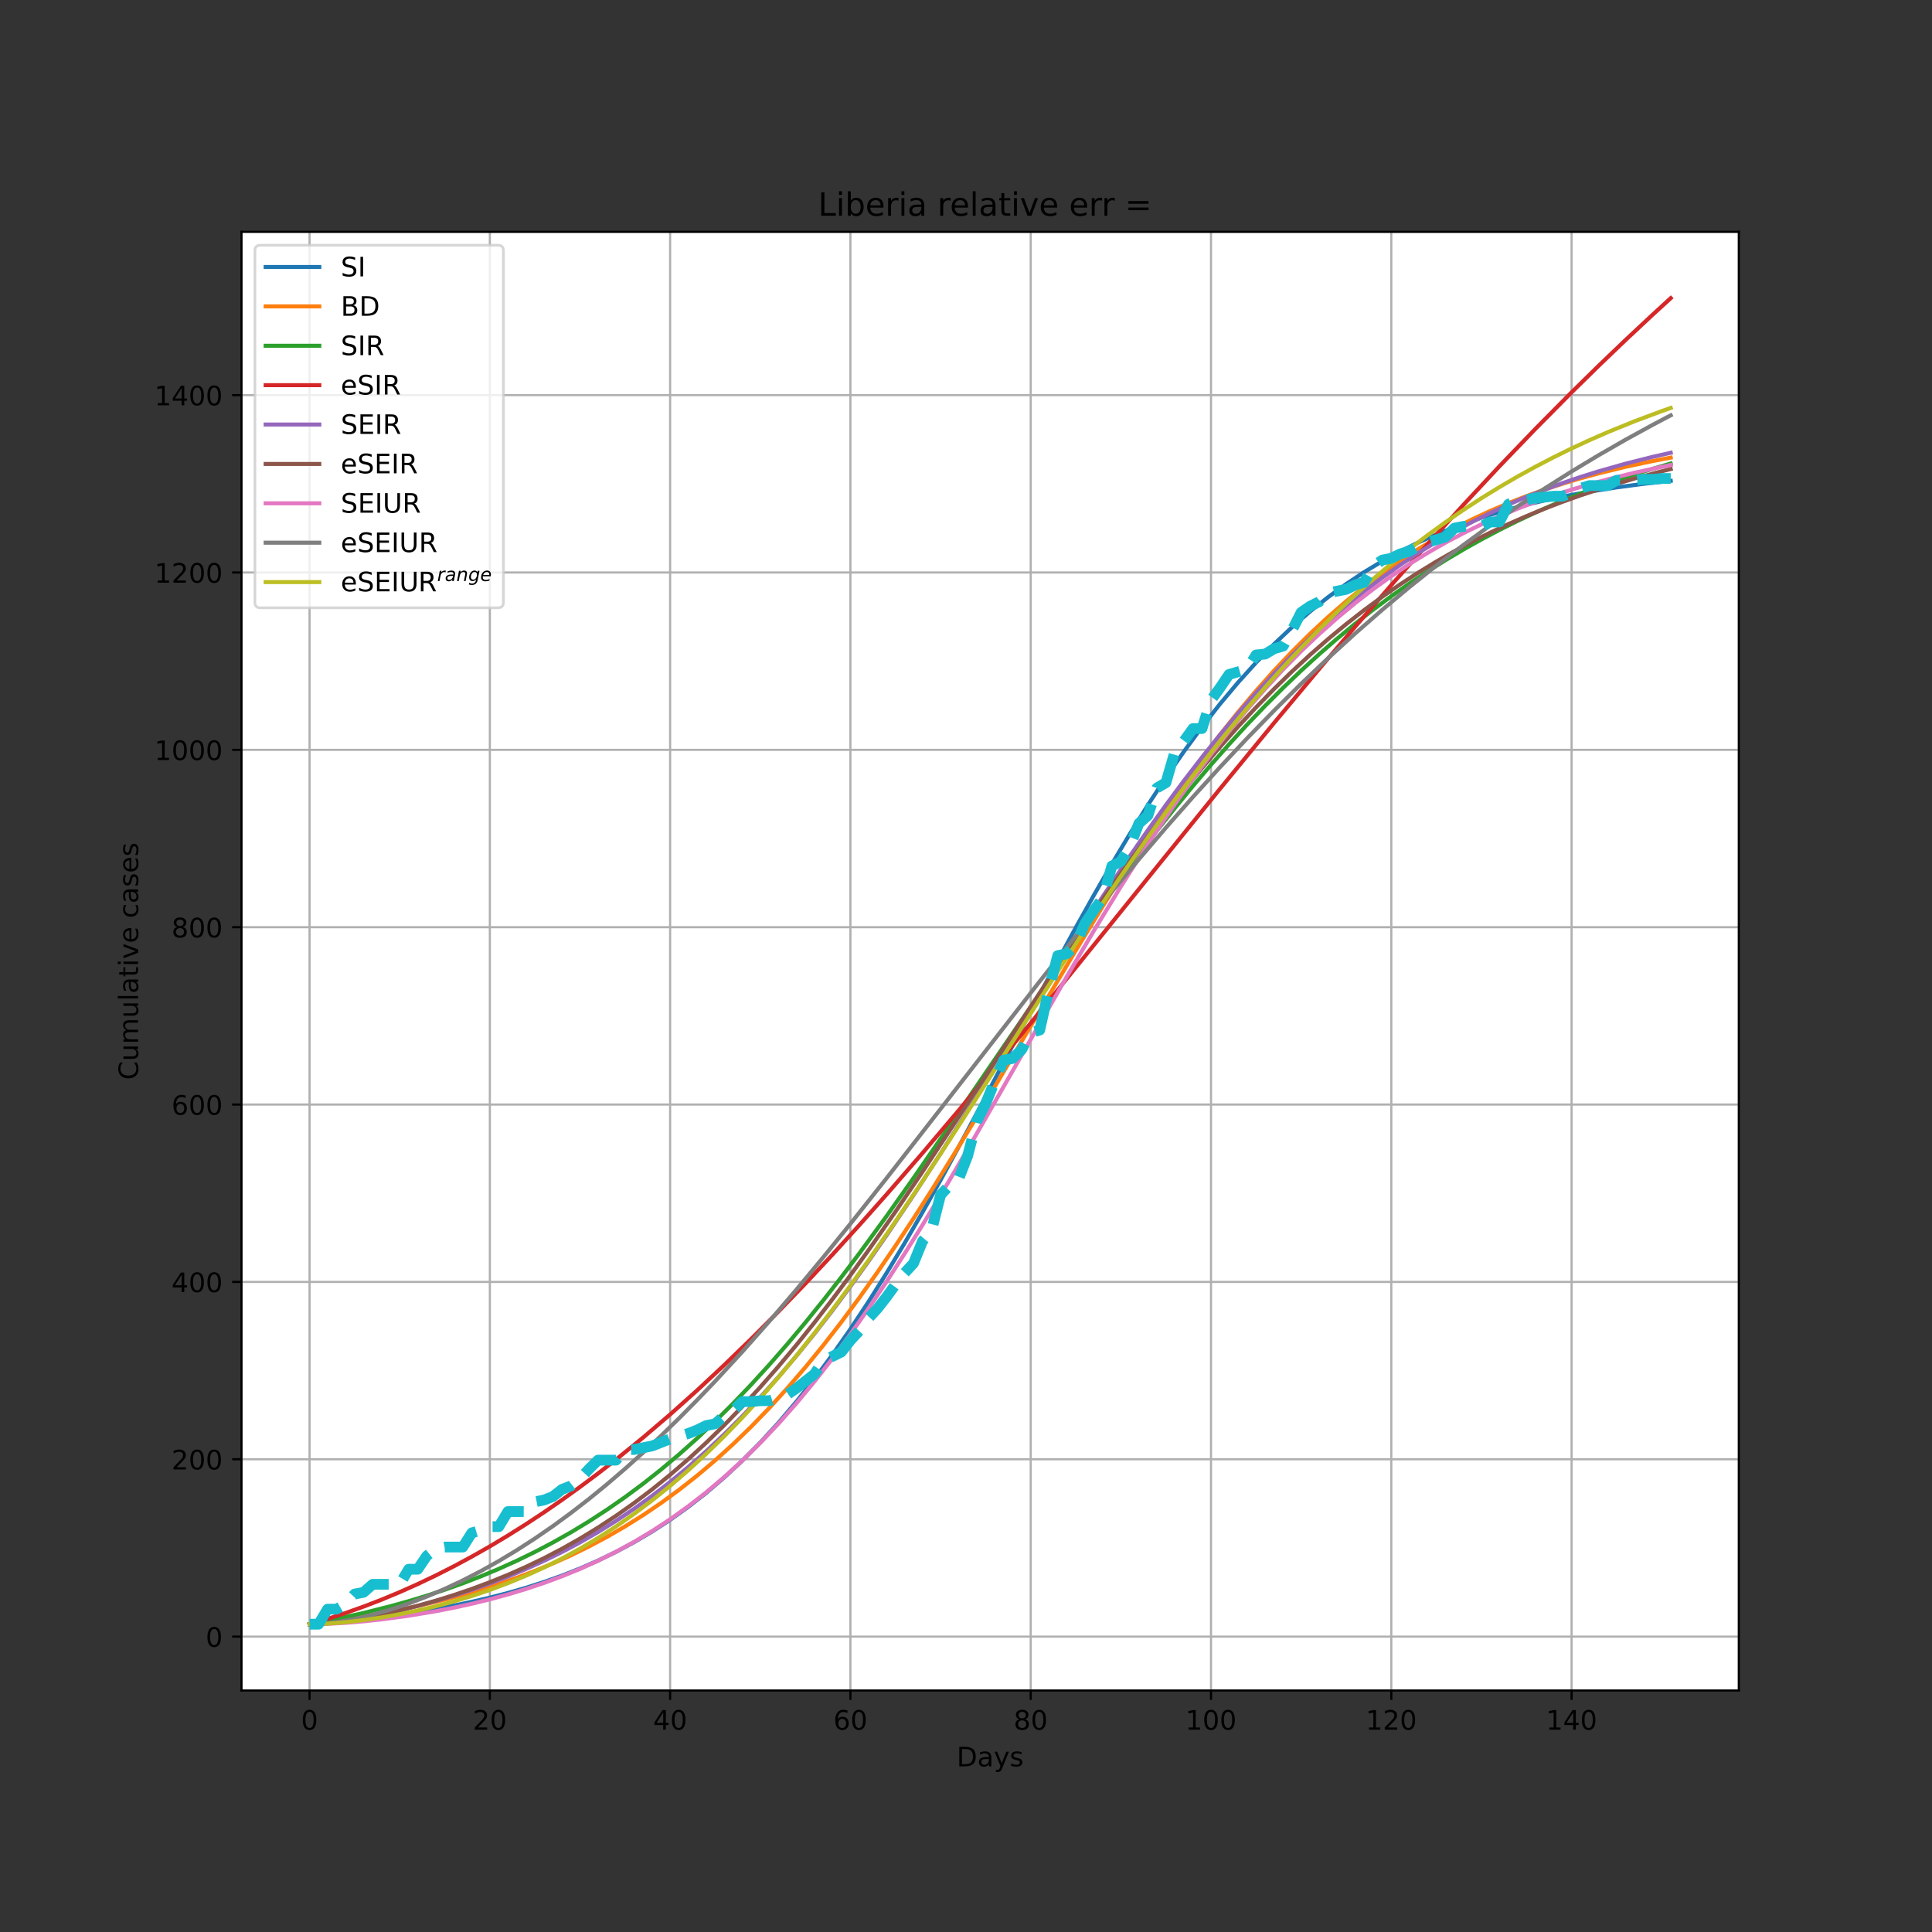 <?xml version="1.0" encoding="utf-8" standalone="no"?>
<!DOCTYPE svg PUBLIC "-//W3C//DTD SVG 1.1//EN"
  "http://www.w3.org/Graphics/SVG/1.1/DTD/svg11.dtd">
<!-- Created with matplotlib (https://matplotlib.org/) -->
<svg height="720pt" version="1.1" viewBox="0 0 720 720" width="720pt" xmlns="http://www.w3.org/2000/svg" xmlns:xlink="http://www.w3.org/1999/xlink">
 <rect x="0" y="0" width="720" height="720" fill="#333333" stroke="none"/>
 <defs>
  <style type="text/css">*{stroke-linecap:butt;stroke-linejoin:round;}</style>
 </defs>
 <g id="figure_1">
  <g id="patch_1">
   <path d="M 0 720 
L 720 720 
L 720 0 
L 0 0 
z
" style="fill:none;"/>
  </g>
  <g id="axes_1">
   <g id="patch_2">
    <path d="M 90 630 
L 648 630 
L 648 86.4 
L 90 86.4 
z
" style="fill:#ffffff;"/>
   </g>
   <g id="matplotlib.axis_1">
    <g id="xtick_1">
     <g id="line2d_1">
      <path clip-path="url(#pd63b3f1481)" d="M 115.364 630 
L 115.364 86.4 
" style="fill:none;stroke:#b0b0b0;stroke-linecap:square;stroke-width:0.8;"/>
     </g>
     <g id="line2d_2">
      <defs>
       <path d="M 0 0 
L 0 3.5 
" id="m71ae9c5f48" style="stroke:#000000;stroke-width:0.8;"/>
      </defs>
      <g>
       <use style="stroke:#000000;stroke-width:0.8;" x="115.364" xlink:href="#m71ae9c5f48" y="630"/>
      </g>
     </g>
     <g id="text_1">
      <!-- 0 -->
      <g transform="translate(112.182 644.598)scale(0.1 -0.1)">
       <defs>
        <path d="M 31.781 66.406 
Q 24.172 66.406 20.328 58.906 
Q 16.5 51.422 16.5 36.375 
Q 16.5 21.391 20.328 13.891 
Q 24.172 6.391 31.781 6.391 
Q 39.453 6.391 43.281 13.891 
Q 47.125 21.391 47.125 36.375 
Q 47.125 51.422 43.281 58.906 
Q 39.453 66.406 31.781 66.406 
z
M 31.781 74.219 
Q 44.047 74.219 50.516 64.516 
Q 56.984 54.828 56.984 36.375 
Q 56.984 17.969 50.516 8.266 
Q 44.047 -1.422 31.781 -1.422 
Q 19.531 -1.422 13.062 8.266 
Q 6.594 17.969 6.594 36.375 
Q 6.594 54.828 13.062 64.516 
Q 19.531 74.219 31.781 74.219 
z
" id="DejaVuSans-48"/>
       </defs>
       <use xlink:href="#DejaVuSans-48"/>
      </g>
     </g>
    </g>
    <g id="xtick_2">
     <g id="line2d_3">
      <path clip-path="url(#pd63b3f1481)" d="M 182.552 630 
L 182.552 86.4 
" style="fill:none;stroke:#b0b0b0;stroke-linecap:square;stroke-width:0.8;"/>
     </g>
     <g id="line2d_4">
      <g>
       <use style="stroke:#000000;stroke-width:0.8;" x="182.552" xlink:href="#m71ae9c5f48" y="630"/>
      </g>
     </g>
     <g id="text_2">
      <!-- 20 -->
      <g transform="translate(176.19 644.598)scale(0.1 -0.1)">
       <defs>
        <path d="M 19.188 8.297 
L 53.609 8.297 
L 53.609 0 
L 7.328 0 
L 7.328 8.297 
Q 12.938 14.109 22.625 23.891 
Q 32.328 33.688 34.812 36.531 
Q 39.547 41.844 41.422 45.531 
Q 43.312 49.219 43.312 52.781 
Q 43.312 58.594 39.234 62.25 
Q 35.156 65.922 28.609 65.922 
Q 23.969 65.922 18.812 64.312 
Q 13.672 62.703 7.812 59.422 
L 7.812 69.391 
Q 13.766 71.781 18.938 73 
Q 24.125 74.219 28.422 74.219 
Q 39.75 74.219 46.484 68.547 
Q 53.219 62.891 53.219 53.422 
Q 53.219 48.922 51.531 44.891 
Q 49.859 40.875 45.406 35.406 
Q 44.188 33.984 37.641 27.219 
Q 31.109 20.453 19.188 8.297 
z
" id="DejaVuSans-50"/>
       </defs>
       <use xlink:href="#DejaVuSans-50"/>
       <use x="63.623" xlink:href="#DejaVuSans-48"/>
      </g>
     </g>
    </g>
    <g id="xtick_3">
     <g id="line2d_5">
      <path clip-path="url(#pd63b3f1481)" d="M 249.741 630 
L 249.741 86.4 
" style="fill:none;stroke:#b0b0b0;stroke-linecap:square;stroke-width:0.8;"/>
     </g>
     <g id="line2d_6">
      <g>
       <use style="stroke:#000000;stroke-width:0.8;" x="249.741" xlink:href="#m71ae9c5f48" y="630"/>
      </g>
     </g>
     <g id="text_3">
      <!-- 40 -->
      <g transform="translate(243.378 644.598)scale(0.1 -0.1)">
       <defs>
        <path d="M 37.797 64.312 
L 12.891 25.391 
L 37.797 25.391 
z
M 35.203 72.906 
L 47.609 72.906 
L 47.609 25.391 
L 58.016 25.391 
L 58.016 17.188 
L 47.609 17.188 
L 47.609 0 
L 37.797 0 
L 37.797 17.188 
L 4.891 17.188 
L 4.891 26.703 
z
" id="DejaVuSans-52"/>
       </defs>
       <use xlink:href="#DejaVuSans-52"/>
       <use x="63.623" xlink:href="#DejaVuSans-48"/>
      </g>
     </g>
    </g>
    <g id="xtick_4">
     <g id="line2d_7">
      <path clip-path="url(#pd63b3f1481)" d="M 316.929 630 
L 316.929 86.4 
" style="fill:none;stroke:#b0b0b0;stroke-linecap:square;stroke-width:0.8;"/>
     </g>
     <g id="line2d_8">
      <g>
       <use style="stroke:#000000;stroke-width:0.8;" x="316.929" xlink:href="#m71ae9c5f48" y="630"/>
      </g>
     </g>
     <g id="text_4">
      <!-- 60 -->
      <g transform="translate(310.566 644.598)scale(0.1 -0.1)">
       <defs>
        <path d="M 33.016 40.375 
Q 26.375 40.375 22.484 35.828 
Q 18.609 31.297 18.609 23.391 
Q 18.609 15.531 22.484 10.953 
Q 26.375 6.391 33.016 6.391 
Q 39.656 6.391 43.531 10.953 
Q 47.406 15.531 47.406 23.391 
Q 47.406 31.297 43.531 35.828 
Q 39.656 40.375 33.016 40.375 
z
M 52.594 71.297 
L 52.594 62.312 
Q 48.875 64.062 45.094 64.984 
Q 41.312 65.922 37.594 65.922 
Q 27.828 65.922 22.672 59.328 
Q 17.531 52.734 16.797 39.406 
Q 19.672 43.656 24.016 45.922 
Q 28.375 48.188 33.594 48.188 
Q 44.578 48.188 50.953 41.516 
Q 57.328 34.859 57.328 23.391 
Q 57.328 12.156 50.688 5.359 
Q 44.047 -1.422 33.016 -1.422 
Q 20.359 -1.422 13.672 8.266 
Q 6.984 17.969 6.984 36.375 
Q 6.984 53.656 15.188 63.938 
Q 23.391 74.219 37.203 74.219 
Q 40.922 74.219 44.703 73.484 
Q 48.484 72.75 52.594 71.297 
z
" id="DejaVuSans-54"/>
       </defs>
       <use xlink:href="#DejaVuSans-54"/>
       <use x="63.623" xlink:href="#DejaVuSans-48"/>
      </g>
     </g>
    </g>
    <g id="xtick_5">
     <g id="line2d_9">
      <path clip-path="url(#pd63b3f1481)" d="M 384.117 630 
L 384.117 86.4 
" style="fill:none;stroke:#b0b0b0;stroke-linecap:square;stroke-width:0.8;"/>
     </g>
     <g id="line2d_10">
      <g>
       <use style="stroke:#000000;stroke-width:0.8;" x="384.117" xlink:href="#m71ae9c5f48" y="630"/>
      </g>
     </g>
     <g id="text_5">
      <!-- 80 -->
      <g transform="translate(377.755 644.598)scale(0.1 -0.1)">
       <defs>
        <path d="M 31.781 34.625 
Q 24.75 34.625 20.719 30.859 
Q 16.703 27.094 16.703 20.516 
Q 16.703 13.922 20.719 10.156 
Q 24.75 6.391 31.781 6.391 
Q 38.812 6.391 42.859 10.172 
Q 46.922 13.969 46.922 20.516 
Q 46.922 27.094 42.891 30.859 
Q 38.875 34.625 31.781 34.625 
z
M 21.922 38.812 
Q 15.578 40.375 12.031 44.719 
Q 8.5 49.078 8.5 55.328 
Q 8.5 64.062 14.719 69.141 
Q 20.953 74.219 31.781 74.219 
Q 42.672 74.219 48.875 69.141 
Q 55.078 64.062 55.078 55.328 
Q 55.078 49.078 51.531 44.719 
Q 48 40.375 41.703 38.812 
Q 48.828 37.156 52.797 32.312 
Q 56.781 27.484 56.781 20.516 
Q 56.781 9.906 50.312 4.234 
Q 43.844 -1.422 31.781 -1.422 
Q 19.734 -1.422 13.25 4.234 
Q 6.781 9.906 6.781 20.516 
Q 6.781 27.484 10.781 32.312 
Q 14.797 37.156 21.922 38.812 
z
M 18.312 54.391 
Q 18.312 48.734 21.844 45.562 
Q 25.391 42.391 31.781 42.391 
Q 38.141 42.391 41.719 45.562 
Q 45.312 48.734 45.312 54.391 
Q 45.312 60.062 41.719 63.234 
Q 38.141 66.406 31.781 66.406 
Q 25.391 66.406 21.844 63.234 
Q 18.312 60.062 18.312 54.391 
z
" id="DejaVuSans-56"/>
       </defs>
       <use xlink:href="#DejaVuSans-56"/>
       <use x="63.623" xlink:href="#DejaVuSans-48"/>
      </g>
     </g>
    </g>
    <g id="xtick_6">
     <g id="line2d_11">
      <path clip-path="url(#pd63b3f1481)" d="M 451.306 630 
L 451.306 86.4 
" style="fill:none;stroke:#b0b0b0;stroke-linecap:square;stroke-width:0.8;"/>
     </g>
     <g id="line2d_12">
      <g>
       <use style="stroke:#000000;stroke-width:0.8;" x="451.306" xlink:href="#m71ae9c5f48" y="630"/>
      </g>
     </g>
     <g id="text_6">
      <!-- 100 -->
      <g transform="translate(441.762 644.598)scale(0.1 -0.1)">
       <defs>
        <path d="M 12.406 8.297 
L 28.516 8.297 
L 28.516 63.922 
L 10.984 60.406 
L 10.984 69.391 
L 28.422 72.906 
L 38.281 72.906 
L 38.281 8.297 
L 54.391 8.297 
L 54.391 0 
L 12.406 0 
z
" id="DejaVuSans-49"/>
       </defs>
       <use xlink:href="#DejaVuSans-49"/>
       <use x="63.623" xlink:href="#DejaVuSans-48"/>
       <use x="127.246" xlink:href="#DejaVuSans-48"/>
      </g>
     </g>
    </g>
    <g id="xtick_7">
     <g id="line2d_13">
      <path clip-path="url(#pd63b3f1481)" d="M 518.494 630 
L 518.494 86.4 
" style="fill:none;stroke:#b0b0b0;stroke-linecap:square;stroke-width:0.8;"/>
     </g>
     <g id="line2d_14">
      <g>
       <use style="stroke:#000000;stroke-width:0.8;" x="518.494" xlink:href="#m71ae9c5f48" y="630"/>
      </g>
     </g>
     <g id="text_7">
      <!-- 120 -->
      <g transform="translate(508.951 644.598)scale(0.1 -0.1)">
       <use xlink:href="#DejaVuSans-49"/>
       <use x="63.623" xlink:href="#DejaVuSans-50"/>
       <use x="127.246" xlink:href="#DejaVuSans-48"/>
      </g>
     </g>
    </g>
    <g id="xtick_8">
     <g id="line2d_15">
      <path clip-path="url(#pd63b3f1481)" d="M 585.683 630 
L 585.683 86.4 
" style="fill:none;stroke:#b0b0b0;stroke-linecap:square;stroke-width:0.8;"/>
     </g>
     <g id="line2d_16">
      <g>
       <use style="stroke:#000000;stroke-width:0.8;" x="585.683" xlink:href="#m71ae9c5f48" y="630"/>
      </g>
     </g>
     <g id="text_8">
      <!-- 140 -->
      <g transform="translate(576.139 644.598)scale(0.1 -0.1)">
       <use xlink:href="#DejaVuSans-49"/>
       <use x="63.623" xlink:href="#DejaVuSans-52"/>
       <use x="127.246" xlink:href="#DejaVuSans-48"/>
      </g>
     </g>
    </g>
    <g id="text_9">
     <!-- Days -->
     <g transform="translate(356.522 658.277)scale(0.1 -0.1)">
      <defs>
       <path d="M 19.672 64.797 
L 19.672 8.109 
L 31.594 8.109 
Q 46.688 8.109 53.688 14.938 
Q 60.688 21.781 60.688 36.531 
Q 60.688 51.172 53.688 57.984 
Q 46.688 64.797 31.594 64.797 
z
M 9.812 72.906 
L 30.078 72.906 
Q 51.266 72.906 61.172 64.094 
Q 71.094 55.281 71.094 36.531 
Q 71.094 17.672 61.125 8.828 
Q 51.172 0 30.078 0 
L 9.812 0 
z
" id="DejaVuSans-68"/>
       <path d="M 34.281 27.484 
Q 23.391 27.484 19.188 25 
Q 14.984 22.516 14.984 16.5 
Q 14.984 11.719 18.141 8.906 
Q 21.297 6.109 26.703 6.109 
Q 34.188 6.109 38.703 11.406 
Q 43.219 16.703 43.219 25.484 
L 43.219 27.484 
z
M 52.203 31.203 
L 52.203 0 
L 43.219 0 
L 43.219 8.297 
Q 40.141 3.328 35.547 0.953 
Q 30.953 -1.422 24.312 -1.422 
Q 15.922 -1.422 10.953 3.297 
Q 6 8.016 6 15.922 
Q 6 25.141 12.172 29.828 
Q 18.359 34.516 30.609 34.516 
L 43.219 34.516 
L 43.219 35.406 
Q 43.219 41.609 39.141 45 
Q 35.062 48.391 27.688 48.391 
Q 23 48.391 18.547 47.266 
Q 14.109 46.141 10.016 43.891 
L 10.016 52.203 
Q 14.938 54.109 19.578 55.047 
Q 24.219 56 28.609 56 
Q 40.484 56 46.344 49.844 
Q 52.203 43.703 52.203 31.203 
z
" id="DejaVuSans-97"/>
       <path d="M 32.172 -5.078 
Q 28.375 -14.844 24.75 -17.812 
Q 21.141 -20.797 15.094 -20.797 
L 7.906 -20.797 
L 7.906 -13.281 
L 13.188 -13.281 
Q 16.891 -13.281 18.938 -11.516 
Q 21 -9.766 23.484 -3.219 
L 25.094 0.875 
L 2.984 54.688 
L 12.5 54.688 
L 29.594 11.922 
L 46.688 54.688 
L 56.203 54.688 
z
" id="DejaVuSans-121"/>
       <path d="M 44.281 53.078 
L 44.281 44.578 
Q 40.484 46.531 36.375 47.5 
Q 32.281 48.484 27.875 48.484 
Q 21.188 48.484 17.844 46.438 
Q 14.5 44.391 14.5 40.281 
Q 14.5 37.156 16.891 35.375 
Q 19.281 33.594 26.516 31.984 
L 29.594 31.297 
Q 39.156 29.25 43.188 25.516 
Q 47.219 21.781 47.219 15.094 
Q 47.219 7.469 41.188 3.016 
Q 35.156 -1.422 24.609 -1.422 
Q 20.219 -1.422 15.453 -0.562 
Q 10.688 0.297 5.422 2 
L 5.422 11.281 
Q 10.406 8.688 15.234 7.391 
Q 20.062 6.109 24.812 6.109 
Q 31.156 6.109 34.562 8.281 
Q 37.984 10.453 37.984 14.406 
Q 37.984 18.062 35.516 20.016 
Q 33.062 21.969 24.703 23.781 
L 21.578 24.516 
Q 13.234 26.266 9.516 29.906 
Q 5.812 33.547 5.812 39.891 
Q 5.812 47.609 11.281 51.797 
Q 16.75 56 26.812 56 
Q 31.781 56 36.172 55.266 
Q 40.578 54.547 44.281 53.078 
z
" id="DejaVuSans-115"/>
      </defs>
      <use xlink:href="#DejaVuSans-68"/>
      <use x="77.002" xlink:href="#DejaVuSans-97"/>
      <use x="138.281" xlink:href="#DejaVuSans-121"/>
      <use x="197.461" xlink:href="#DejaVuSans-115"/>
     </g>
    </g>
   </g>
   <g id="matplotlib.axis_2">
    <g id="ytick_1">
     <g id="line2d_17">
      <path clip-path="url(#pd63b3f1481)" d="M 90 609.918 
L 648 609.918 
" style="fill:none;stroke:#b0b0b0;stroke-linecap:square;stroke-width:0.8;"/>
     </g>
     <g id="line2d_18">
      <defs>
       <path d="M 0 0 
L -3.5 0 
" id="m51dbdcf41e" style="stroke:#000000;stroke-width:0.8;"/>
      </defs>
      <g>
       <use style="stroke:#000000;stroke-width:0.8;" x="90" xlink:href="#m51dbdcf41e" y="609.918"/>
      </g>
     </g>
     <g id="text_10">
      <!-- 0 -->
      <g transform="translate(76.638 613.717)scale(0.1 -0.1)">
       <use xlink:href="#DejaVuSans-48"/>
      </g>
     </g>
    </g>
    <g id="ytick_2">
     <g id="line2d_19">
      <path clip-path="url(#pd63b3f1481)" d="M 90 543.823 
L 648 543.823 
" style="fill:none;stroke:#b0b0b0;stroke-linecap:square;stroke-width:0.8;"/>
     </g>
     <g id="line2d_20">
      <g>
       <use style="stroke:#000000;stroke-width:0.8;" x="90" xlink:href="#m51dbdcf41e" y="543.823"/>
      </g>
     </g>
     <g id="text_11">
      <!-- 200 -->
      <g transform="translate(63.913 547.622)scale(0.1 -0.1)">
       <use xlink:href="#DejaVuSans-50"/>
       <use x="63.623" xlink:href="#DejaVuSans-48"/>
       <use x="127.246" xlink:href="#DejaVuSans-48"/>
      </g>
     </g>
    </g>
    <g id="ytick_3">
     <g id="line2d_21">
      <path clip-path="url(#pd63b3f1481)" d="M 90 477.728 
L 648 477.728 
" style="fill:none;stroke:#b0b0b0;stroke-linecap:square;stroke-width:0.8;"/>
     </g>
     <g id="line2d_22">
      <g>
       <use style="stroke:#000000;stroke-width:0.8;" x="90" xlink:href="#m51dbdcf41e" y="477.728"/>
      </g>
     </g>
     <g id="text_12">
      <!-- 400 -->
      <g transform="translate(63.913 481.527)scale(0.1 -0.1)">
       <use xlink:href="#DejaVuSans-52"/>
       <use x="63.623" xlink:href="#DejaVuSans-48"/>
       <use x="127.246" xlink:href="#DejaVuSans-48"/>
      </g>
     </g>
    </g>
    <g id="ytick_4">
     <g id="line2d_23">
      <path clip-path="url(#pd63b3f1481)" d="M 90 411.633 
L 648 411.633 
" style="fill:none;stroke:#b0b0b0;stroke-linecap:square;stroke-width:0.8;"/>
     </g>
     <g id="line2d_24">
      <g>
       <use style="stroke:#000000;stroke-width:0.8;" x="90" xlink:href="#m51dbdcf41e" y="411.633"/>
      </g>
     </g>
     <g id="text_13">
      <!-- 600 -->
      <g transform="translate(63.913 415.432)scale(0.1 -0.1)">
       <use xlink:href="#DejaVuSans-54"/>
       <use x="63.623" xlink:href="#DejaVuSans-48"/>
       <use x="127.246" xlink:href="#DejaVuSans-48"/>
      </g>
     </g>
    </g>
    <g id="ytick_5">
     <g id="line2d_25">
      <path clip-path="url(#pd63b3f1481)" d="M 90 345.539 
L 648 345.539 
" style="fill:none;stroke:#b0b0b0;stroke-linecap:square;stroke-width:0.8;"/>
     </g>
     <g id="line2d_26">
      <g>
       <use style="stroke:#000000;stroke-width:0.8;" x="90" xlink:href="#m51dbdcf41e" y="345.539"/>
      </g>
     </g>
     <g id="text_14">
      <!-- 800 -->
      <g transform="translate(63.913 349.338)scale(0.1 -0.1)">
       <use xlink:href="#DejaVuSans-56"/>
       <use x="63.623" xlink:href="#DejaVuSans-48"/>
       <use x="127.246" xlink:href="#DejaVuSans-48"/>
      </g>
     </g>
    </g>
    <g id="ytick_6">
     <g id="line2d_27">
      <path clip-path="url(#pd63b3f1481)" d="M 90 279.444 
L 648 279.444 
" style="fill:none;stroke:#b0b0b0;stroke-linecap:square;stroke-width:0.8;"/>
     </g>
     <g id="line2d_28">
      <g>
       <use style="stroke:#000000;stroke-width:0.8;" x="90" xlink:href="#m51dbdcf41e" y="279.444"/>
      </g>
     </g>
     <g id="text_15">
      <!-- 1000 -->
      <g transform="translate(57.55 283.243)scale(0.1 -0.1)">
       <use xlink:href="#DejaVuSans-49"/>
       <use x="63.623" xlink:href="#DejaVuSans-48"/>
       <use x="127.246" xlink:href="#DejaVuSans-48"/>
       <use x="190.869" xlink:href="#DejaVuSans-48"/>
      </g>
     </g>
    </g>
    <g id="ytick_7">
     <g id="line2d_29">
      <path clip-path="url(#pd63b3f1481)" d="M 90 213.349 
L 648 213.349 
" style="fill:none;stroke:#b0b0b0;stroke-linecap:square;stroke-width:0.8;"/>
     </g>
     <g id="line2d_30">
      <g>
       <use style="stroke:#000000;stroke-width:0.8;" x="90" xlink:href="#m51dbdcf41e" y="213.349"/>
      </g>
     </g>
     <g id="text_16">
      <!-- 1200 -->
      <g transform="translate(57.55 217.148)scale(0.1 -0.1)">
       <use xlink:href="#DejaVuSans-49"/>
       <use x="63.623" xlink:href="#DejaVuSans-50"/>
       <use x="127.246" xlink:href="#DejaVuSans-48"/>
       <use x="190.869" xlink:href="#DejaVuSans-48"/>
      </g>
     </g>
    </g>
    <g id="ytick_8">
     <g id="line2d_31">
      <path clip-path="url(#pd63b3f1481)" d="M 90 147.254 
L 648 147.254 
" style="fill:none;stroke:#b0b0b0;stroke-linecap:square;stroke-width:0.8;"/>
     </g>
     <g id="line2d_32">
      <g>
       <use style="stroke:#000000;stroke-width:0.8;" x="90" xlink:href="#m51dbdcf41e" y="147.254"/>
      </g>
     </g>
     <g id="text_17">
      <!-- 1400 -->
      <g transform="translate(57.55 151.053)scale(0.1 -0.1)">
       <use xlink:href="#DejaVuSans-49"/>
       <use x="63.623" xlink:href="#DejaVuSans-52"/>
       <use x="127.246" xlink:href="#DejaVuSans-48"/>
       <use x="190.869" xlink:href="#DejaVuSans-48"/>
      </g>
     </g>
    </g>
    <g id="text_18">
     <!-- Cumulative cases -->
     <g transform="translate(51.47 402.426)rotate(-90)scale(0.1 -0.1)">
      <defs>
       <path d="M 64.406 67.281 
L 64.406 56.891 
Q 59.422 61.531 53.781 63.812 
Q 48.141 66.109 41.797 66.109 
Q 29.297 66.109 22.656 58.469 
Q 16.016 50.828 16.016 36.375 
Q 16.016 21.969 22.656 14.328 
Q 29.297 6.688 41.797 6.688 
Q 48.141 6.688 53.781 8.984 
Q 59.422 11.281 64.406 15.922 
L 64.406 5.609 
Q 59.234 2.094 53.438 0.328 
Q 47.656 -1.422 41.219 -1.422 
Q 24.656 -1.422 15.125 8.703 
Q 5.609 18.844 5.609 36.375 
Q 5.609 53.953 15.125 64.078 
Q 24.656 74.219 41.219 74.219 
Q 47.75 74.219 53.531 72.484 
Q 59.328 70.75 64.406 67.281 
z
" id="DejaVuSans-67"/>
       <path d="M 8.5 21.578 
L 8.5 54.688 
L 17.484 54.688 
L 17.484 21.922 
Q 17.484 14.156 20.5 10.266 
Q 23.531 6.391 29.594 6.391 
Q 36.859 6.391 41.078 11.031 
Q 45.312 15.672 45.312 23.688 
L 45.312 54.688 
L 54.297 54.688 
L 54.297 0 
L 45.312 0 
L 45.312 8.406 
Q 42.047 3.422 37.719 1 
Q 33.406 -1.422 27.688 -1.422 
Q 18.266 -1.422 13.375 4.438 
Q 8.5 10.297 8.5 21.578 
z
M 31.109 56 
z
" id="DejaVuSans-117"/>
       <path d="M 52 44.188 
Q 55.375 50.25 60.062 53.125 
Q 64.75 56 71.094 56 
Q 79.641 56 84.281 50.016 
Q 88.922 44.047 88.922 33.016 
L 88.922 0 
L 79.891 0 
L 79.891 32.719 
Q 79.891 40.578 77.094 44.375 
Q 74.312 48.188 68.609 48.188 
Q 61.625 48.188 57.562 43.547 
Q 53.516 38.922 53.516 30.906 
L 53.516 0 
L 44.484 0 
L 44.484 32.719 
Q 44.484 40.625 41.703 44.406 
Q 38.922 48.188 33.109 48.188 
Q 26.219 48.188 22.156 43.531 
Q 18.109 38.875 18.109 30.906 
L 18.109 0 
L 9.078 0 
L 9.078 54.688 
L 18.109 54.688 
L 18.109 46.188 
Q 21.188 51.219 25.484 53.609 
Q 29.781 56 35.688 56 
Q 41.656 56 45.828 52.969 
Q 50 49.953 52 44.188 
z
" id="DejaVuSans-109"/>
       <path d="M 9.422 75.984 
L 18.406 75.984 
L 18.406 0 
L 9.422 0 
z
" id="DejaVuSans-108"/>
       <path d="M 18.312 70.219 
L 18.312 54.688 
L 36.812 54.688 
L 36.812 47.703 
L 18.312 47.703 
L 18.312 18.016 
Q 18.312 11.328 20.141 9.422 
Q 21.969 7.516 27.594 7.516 
L 36.812 7.516 
L 36.812 0 
L 27.594 0 
Q 17.188 0 13.234 3.875 
Q 9.281 7.766 9.281 18.016 
L 9.281 47.703 
L 2.688 47.703 
L 2.688 54.688 
L 9.281 54.688 
L 9.281 70.219 
z
" id="DejaVuSans-116"/>
       <path d="M 9.422 54.688 
L 18.406 54.688 
L 18.406 0 
L 9.422 0 
z
M 9.422 75.984 
L 18.406 75.984 
L 18.406 64.594 
L 9.422 64.594 
z
" id="DejaVuSans-105"/>
       <path d="M 2.984 54.688 
L 12.5 54.688 
L 29.594 8.797 
L 46.688 54.688 
L 56.203 54.688 
L 35.688 0 
L 23.484 0 
z
" id="DejaVuSans-118"/>
       <path d="M 56.203 29.594 
L 56.203 25.203 
L 14.891 25.203 
Q 15.484 15.922 20.484 11.062 
Q 25.484 6.203 34.422 6.203 
Q 39.594 6.203 44.453 7.469 
Q 49.312 8.734 54.109 11.281 
L 54.109 2.781 
Q 49.266 0.734 44.188 -0.344 
Q 39.109 -1.422 33.891 -1.422 
Q 20.797 -1.422 13.156 6.188 
Q 5.516 13.812 5.516 26.812 
Q 5.516 40.234 12.766 48.109 
Q 20.016 56 32.328 56 
Q 43.359 56 49.781 48.891 
Q 56.203 41.797 56.203 29.594 
z
M 47.219 32.234 
Q 47.125 39.594 43.094 43.984 
Q 39.062 48.391 32.422 48.391 
Q 24.906 48.391 20.391 44.141 
Q 15.875 39.891 15.188 32.172 
z
" id="DejaVuSans-101"/>
       <path id="DejaVuSans-32"/>
       <path d="M 48.781 52.594 
L 48.781 44.188 
Q 44.969 46.297 41.141 47.344 
Q 37.312 48.391 33.406 48.391 
Q 24.656 48.391 19.812 42.844 
Q 14.984 37.312 14.984 27.297 
Q 14.984 17.281 19.812 11.734 
Q 24.656 6.203 33.406 6.203 
Q 37.312 6.203 41.141 7.25 
Q 44.969 8.297 48.781 10.406 
L 48.781 2.094 
Q 45.016 0.344 40.984 -0.531 
Q 36.969 -1.422 32.422 -1.422 
Q 20.062 -1.422 12.781 6.344 
Q 5.516 14.109 5.516 27.297 
Q 5.516 40.672 12.859 48.328 
Q 20.219 56 33.016 56 
Q 37.156 56 41.109 55.141 
Q 45.062 54.297 48.781 52.594 
z
" id="DejaVuSans-99"/>
      </defs>
      <use xlink:href="#DejaVuSans-67"/>
      <use x="69.824" xlink:href="#DejaVuSans-117"/>
      <use x="133.203" xlink:href="#DejaVuSans-109"/>
      <use x="230.615" xlink:href="#DejaVuSans-117"/>
      <use x="293.994" xlink:href="#DejaVuSans-108"/>
      <use x="321.777" xlink:href="#DejaVuSans-97"/>
      <use x="383.057" xlink:href="#DejaVuSans-116"/>
      <use x="422.266" xlink:href="#DejaVuSans-105"/>
      <use x="450.049" xlink:href="#DejaVuSans-118"/>
      <use x="509.229" xlink:href="#DejaVuSans-101"/>
      <use x="570.752" xlink:href="#DejaVuSans-32"/>
      <use x="602.539" xlink:href="#DejaVuSans-99"/>
      <use x="657.52" xlink:href="#DejaVuSans-97"/>
      <use x="718.799" xlink:href="#DejaVuSans-115"/>
      <use x="770.898" xlink:href="#DejaVuSans-101"/>
      <use x="832.422" xlink:href="#DejaVuSans-115"/>
     </g>
    </g>
   </g>
   <g id="line2d_33">
    <path clip-path="url(#pd63b3f1481)" d="M 115.364 605.291 
L 128.801 604.09 
L 138.88 602.992 
L 148.958 601.691 
L 159.036 600.151 
L 169.114 598.331 
L 175.833 596.938 
L 182.552 595.383 
L 189.271 593.65 
L 195.99 591.719 
L 202.709 589.569 
L 209.427 587.18 
L 216.146 584.527 
L 222.865 581.585 
L 229.584 578.329 
L 236.303 574.732 
L 243.022 570.764 
L 249.741 566.397 
L 256.459 561.602 
L 263.178 556.35 
L 269.897 550.616 
L 276.616 544.372 
L 283.335 537.597 
L 290.054 530.272 
L 296.772 522.383 
L 303.491 513.923 
L 310.21 504.891 
L 316.929 495.295 
L 323.648 485.153 
L 330.367 474.49 
L 337.085 463.344 
L 343.804 451.763 
L 350.523 439.802 
L 360.601 421.3 
L 374.039 395.985 
L 390.836 364.254 
L 400.915 345.679 
L 407.633 333.653 
L 414.352 321.994 
L 421.071 310.76 
L 427.79 300.001 
L 434.509 289.756 
L 441.228 280.054 
L 447.946 270.912 
L 454.665 262.342 
L 461.384 254.343 
L 468.103 246.91 
L 474.822 240.031 
L 481.541 233.686 
L 488.259 227.855 
L 494.978 222.513 
L 501.697 217.632 
L 508.416 213.185 
L 515.135 209.143 
L 521.854 205.476 
L 528.573 202.156 
L 535.291 199.156 
L 542.01 196.45 
L 548.729 194.011 
L 555.448 191.817 
L 562.167 189.846 
L 568.886 188.076 
L 575.604 186.488 
L 582.323 185.065 
L 592.402 183.206 
L 602.48 181.632 
L 612.558 180.303 
L 622.636 179.18 
L 622.636 179.18 
" style="fill:none;stroke:#1f77b4;stroke-linecap:square;stroke-width:1.5;"/>
   </g>
   <g id="line2d_34">
    <path clip-path="url(#pd63b3f1481)" d="M 115.364 605.291 
L 125.442 603.941 
L 135.52 602.383 
L 145.598 600.587 
L 155.677 598.52 
L 165.755 596.143 
L 172.474 594.367 
L 179.193 592.421 
L 185.911 590.291 
L 192.63 587.961 
L 199.349 585.417 
L 206.068 582.641 
L 212.787 579.615 
L 219.506 576.322 
L 226.225 572.743 
L 232.943 568.86 
L 239.662 564.653 
L 246.381 560.104 
L 253.1 555.196 
L 259.819 549.91 
L 266.538 544.231 
L 273.256 538.146 
L 279.975 531.642 
L 286.694 524.71 
L 293.413 517.345 
L 300.132 509.544 
L 306.851 501.311 
L 313.57 492.651 
L 320.288 483.578 
L 327.007 474.109 
L 333.726 464.269 
L 340.445 454.086 
L 347.164 443.595 
L 357.242 427.37 
L 367.32 410.7 
L 387.477 376.727 
L 400.915 354.212 
L 410.993 337.707 
L 421.071 321.716 
L 427.79 311.413 
L 434.509 301.441 
L 441.228 291.83 
L 447.946 282.606 
L 454.665 273.79 
L 461.384 265.395 
L 468.103 257.432 
L 474.822 249.904 
L 481.541 242.81 
L 488.259 236.147 
L 494.978 229.906 
L 501.697 224.077 
L 508.416 218.646 
L 515.135 213.598 
L 521.854 208.916 
L 528.573 204.583 
L 535.291 200.581 
L 542.01 196.89 
L 548.729 193.492 
L 555.448 190.369 
L 562.167 187.501 
L 568.886 184.872 
L 575.604 182.464 
L 582.323 180.261 
L 589.042 178.248 
L 595.761 176.409 
L 605.839 173.949 
L 615.918 171.809 
L 622.636 170.54 
L 622.636 170.54 
" style="fill:none;stroke:#ff7f0e;stroke-linecap:square;stroke-width:1.5;"/>
   </g>
   <g id="line2d_35">
    <path clip-path="url(#pd63b3f1481)" d="M 115.364 605.291 
L 125.442 603.33 
L 135.52 601.101 
L 145.598 598.569 
L 152.317 596.695 
L 159.036 594.659 
L 165.755 592.45 
L 172.474 590.055 
L 179.193 587.461 
L 185.911 584.655 
L 192.63 581.623 
L 199.349 578.351 
L 206.068 574.826 
L 212.787 571.035 
L 219.506 566.963 
L 226.225 562.598 
L 232.943 557.928 
L 239.662 552.941 
L 246.381 547.629 
L 253.1 541.982 
L 259.819 535.995 
L 266.538 529.663 
L 273.256 522.985 
L 279.975 515.961 
L 286.694 508.597 
L 293.413 500.898 
L 300.132 492.878 
L 306.851 484.549 
L 313.57 475.929 
L 320.288 467.041 
L 330.367 453.258 
L 340.445 439.022 
L 353.883 419.523 
L 400.915 350.572 
L 410.993 336.43 
L 421.071 322.734 
L 431.149 309.56 
L 437.868 301.098 
L 444.587 292.908 
L 451.306 285.002 
L 458.025 277.388 
L 464.744 270.071 
L 471.462 263.055 
L 478.181 256.339 
L 484.9 249.924 
L 491.619 243.806 
L 498.338 237.981 
L 505.057 232.442 
L 511.775 227.183 
L 518.494 222.197 
L 525.213 217.474 
L 531.932 213.005 
L 538.651 208.782 
L 545.37 204.794 
L 552.089 201.032 
L 558.807 197.485 
L 565.526 194.144 
L 572.245 190.998 
L 578.964 188.039 
L 585.683 185.257 
L 592.402 182.642 
L 602.48 179.015 
L 612.558 175.716 
L 622.636 172.719 
L 622.636 172.719 
" style="fill:none;stroke:#2ca02c;stroke-linecap:square;stroke-width:1.5;"/>
   </g>
   <g id="line2d_36">
    <path clip-path="url(#pd63b3f1481)" d="M 115.364 605.291 
L 122.082 603.301 
L 128.801 601.112 
L 135.52 598.721 
L 142.239 596.129 
L 148.958 593.332 
L 155.677 590.332 
L 162.396 587.128 
L 169.114 583.718 
L 175.833 580.104 
L 182.552 576.285 
L 189.271 572.262 
L 195.99 568.036 
L 202.709 563.608 
L 209.427 558.98 
L 216.146 554.153 
L 222.865 549.129 
L 229.584 543.912 
L 239.662 535.729 
L 249.741 527.127 
L 259.819 518.12 
L 269.897 508.722 
L 279.975 498.95 
L 290.054 488.823 
L 300.132 478.36 
L 310.21 467.583 
L 320.288 456.516 
L 330.367 445.181 
L 343.804 429.698 
L 357.242 413.848 
L 374.039 393.619 
L 394.196 368.904 
L 427.79 327.212 
L 454.665 293.97 
L 474.822 269.401 
L 491.619 249.297 
L 505.057 233.516 
L 518.494 218.044 
L 531.932 202.911 
L 545.37 188.143 
L 558.807 173.761 
L 572.245 159.783 
L 585.683 146.219 
L 595.761 136.323 
L 605.839 126.668 
L 615.918 117.252 
L 622.636 111.109 
L 622.636 111.109 
" style="fill:none;stroke:#d62728;stroke-linecap:square;stroke-width:1.5;"/>
   </g>
   <g id="line2d_37">
    <path clip-path="url(#pd63b3f1481)" d="M 115.364 605.291 
L 118.723 605.19 
L 122.082 604.928 
L 128.801 604.08 
L 135.52 602.948 
L 142.239 601.616 
L 148.958 600.117 
L 155.677 598.459 
L 162.396 596.639 
L 169.114 594.649 
L 175.833 592.476 
L 182.552 590.109 
L 189.271 587.531 
L 195.99 584.729 
L 202.709 581.686 
L 209.427 578.386 
L 216.146 574.813 
L 222.865 570.95 
L 229.584 566.782 
L 236.303 562.291 
L 243.022 557.463 
L 249.741 552.282 
L 256.459 546.737 
L 263.178 540.816 
L 269.897 534.509 
L 276.616 527.81 
L 283.335 520.715 
L 290.054 513.223 
L 296.772 505.337 
L 303.491 497.066 
L 310.21 488.419 
L 316.929 479.414 
L 323.648 470.072 
L 330.367 460.417 
L 340.445 445.414 
L 350.523 429.894 
L 363.961 408.631 
L 400.915 349.601 
L 410.993 334.075 
L 421.071 319.052 
L 427.79 309.371 
L 434.509 299.991 
L 441.228 290.934 
L 447.946 282.219 
L 454.665 273.86 
L 461.384 265.869 
L 468.103 258.25 
L 474.822 251.009 
L 481.541 244.143 
L 488.259 237.649 
L 494.978 231.523 
L 501.697 225.756 
L 508.416 220.337 
L 515.135 215.256 
L 521.854 210.501 
L 528.573 206.057 
L 535.291 201.912 
L 542.01 198.049 
L 548.729 194.456 
L 555.448 191.117 
L 562.167 188.018 
L 568.886 185.145 
L 575.604 182.484 
L 582.323 180.021 
L 589.042 177.744 
L 595.761 175.641 
L 605.839 172.784 
L 615.918 170.254 
L 622.636 168.731 
L 622.636 168.731 
" style="fill:none;stroke:#9467bd;stroke-linecap:square;stroke-width:1.5;"/>
   </g>
   <g id="line2d_38">
    <path clip-path="url(#pd63b3f1481)" d="M 115.364 605.291 
L 118.723 605.198 
L 122.082 604.95 
L 128.801 604.131 
L 135.52 603.009 
L 142.239 601.665 
L 148.958 600.131 
L 155.677 598.416 
L 162.396 596.518 
L 169.114 594.43 
L 175.833 592.139 
L 182.552 589.633 
L 189.271 586.899 
L 195.99 583.922 
L 202.709 580.687 
L 209.427 577.18 
L 216.146 573.385 
L 222.865 569.288 
L 229.584 564.876 
L 236.303 560.134 
L 243.022 555.052 
L 249.741 549.617 
L 256.459 543.822 
L 263.178 537.658 
L 269.897 531.123 
L 276.616 524.213 
L 283.335 516.931 
L 290.054 509.281 
L 296.772 501.272 
L 303.491 492.915 
L 310.21 484.227 
L 316.929 475.228 
L 323.648 465.943 
L 333.726 451.538 
L 343.804 436.66 
L 357.242 416.3 
L 394.196 359.73 
L 404.274 344.788 
L 414.352 330.285 
L 421.071 320.909 
L 427.79 311.797 
L 434.509 302.97 
L 441.228 294.446 
L 447.946 286.238 
L 454.665 278.356 
L 461.384 270.809 
L 468.103 263.599 
L 474.822 256.727 
L 481.541 250.193 
L 488.259 243.993 
L 494.978 238.12 
L 501.697 232.568 
L 508.416 227.327 
L 515.135 222.388 
L 521.854 217.739 
L 528.573 213.37 
L 535.291 209.267 
L 542.01 205.42 
L 548.729 201.815 
L 555.448 198.441 
L 562.167 195.284 
L 568.886 192.332 
L 575.604 189.575 
L 582.323 187 
L 589.042 184.597 
L 599.12 181.29 
L 609.199 178.31 
L 619.277 175.627 
L 622.636 174.793 
L 622.636 174.793 
" style="fill:none;stroke:#8c564b;stroke-linecap:square;stroke-width:1.5;"/>
   </g>
   <g id="line2d_39">
    <path clip-path="url(#pd63b3f1481)" d="M 115.364 605.291 
L 122.082 605.152 
L 128.801 604.78 
L 135.52 604.218 
L 142.239 603.494 
L 152.317 602.132 
L 162.396 600.447 
L 169.114 599.138 
L 175.833 597.669 
L 182.552 596.028 
L 189.271 594.201 
L 195.99 592.172 
L 202.709 589.921 
L 209.427 587.431 
L 216.146 584.679 
L 222.865 581.644 
L 229.584 578.302 
L 236.303 574.63 
L 243.022 570.603 
L 249.741 566.198 
L 256.459 561.392 
L 263.178 556.16 
L 269.897 550.483 
L 276.616 544.342 
L 283.335 537.722 
L 290.054 530.611 
L 296.772 523.001 
L 303.491 514.892 
L 310.21 506.289 
L 316.929 497.201 
L 323.648 487.65 
L 330.367 477.659 
L 337.085 467.264 
L 343.804 456.504 
L 353.883 439.787 
L 363.961 422.544 
L 380.758 393.2 
L 397.555 363.972 
L 407.633 346.894 
L 417.712 330.383 
L 424.43 319.768 
L 431.149 309.51 
L 437.868 299.641 
L 444.587 290.182 
L 451.306 281.154 
L 458.025 272.565 
L 464.744 264.424 
L 471.462 256.73 
L 478.181 249.48 
L 484.9 242.668 
L 491.619 236.282 
L 498.338 230.31 
L 505.057 224.736 
L 511.775 219.545 
L 518.494 214.719 
L 525.213 210.239 
L 531.932 206.086 
L 538.651 202.242 
L 545.37 198.689 
L 552.089 195.407 
L 558.807 192.379 
L 565.526 189.588 
L 572.245 187.017 
L 578.964 184.651 
L 585.683 182.475 
L 592.402 180.475 
L 599.12 178.637 
L 609.199 176.157 
L 619.277 173.977 
L 622.636 173.311 
L 622.636 173.311 
" style="fill:none;stroke:#e377c2;stroke-linecap:square;stroke-width:1.5;"/>
   </g>
   <g id="line2d_40">
    <path clip-path="url(#pd63b3f1481)" d="M 115.364 605.291 
L 118.723 605.197 
L 122.082 604.935 
L 125.442 604.53 
L 132.161 603.355 
L 138.88 601.772 
L 145.598 599.833 
L 152.317 597.57 
L 159.036 594.998 
L 165.755 592.126 
L 172.474 588.958 
L 179.193 585.496 
L 185.911 581.741 
L 192.63 577.693 
L 199.349 573.353 
L 206.068 568.724 
L 212.787 563.806 
L 219.506 558.605 
L 226.225 553.123 
L 232.943 547.367 
L 239.662 541.342 
L 246.381 535.056 
L 253.1 528.518 
L 259.819 521.737 
L 266.538 514.723 
L 276.616 503.794 
L 286.694 492.413 
L 296.772 480.629 
L 306.851 468.493 
L 316.929 456.063 
L 330.367 439.129 
L 347.164 417.583 
L 387.477 365.707 
L 400.915 348.812 
L 414.352 332.303 
L 424.43 320.227 
L 434.509 308.451 
L 444.587 297.002 
L 454.665 285.9 
L 464.744 275.164 
L 474.822 264.806 
L 484.9 254.833 
L 494.978 245.249 
L 505.057 236.055 
L 515.135 227.249 
L 525.213 218.823 
L 535.291 210.771 
L 545.37 203.081 
L 555.448 195.743 
L 565.526 188.744 
L 575.604 182.069 
L 585.683 175.704 
L 595.761 169.634 
L 605.839 163.844 
L 615.918 158.319 
L 622.636 154.775 
L 622.636 154.775 
" style="fill:none;stroke:#7f7f7f;stroke-linecap:square;stroke-width:1.5;"/>
   </g>
   <g id="line2d_41">
    <path clip-path="url(#pd63b3f1481)" d="M 115.364 605.291 
L 122.082 605.081 
L 128.801 604.542 
L 135.52 603.757 
L 142.239 602.762 
L 148.958 601.572 
L 155.677 600.186 
L 162.396 598.599 
L 169.114 596.8 
L 175.833 594.777 
L 182.552 592.518 
L 189.271 590.007 
L 195.99 587.23 
L 202.709 584.172 
L 209.427 580.82 
L 216.146 577.157 
L 222.865 573.171 
L 229.584 568.848 
L 236.303 564.176 
L 243.022 559.143 
L 249.741 553.741 
L 256.459 547.962 
L 263.178 541.801 
L 269.897 535.255 
L 276.616 528.324 
L 283.335 521.011 
L 290.054 513.322 
L 296.772 505.268 
L 303.491 496.861 
L 310.21 488.118 
L 316.929 479.06 
L 323.648 469.71 
L 333.726 455.197 
L 343.804 440.192 
L 353.883 424.808 
L 370.68 398.661 
L 394.196 361.969 
L 407.633 341.48 
L 417.712 326.536 
L 427.79 312.052 
L 437.868 298.104 
L 444.587 289.133 
L 451.306 280.44 
L 458.025 272.036 
L 464.744 263.93 
L 471.462 256.128 
L 478.181 248.633 
L 484.9 241.446 
L 491.619 234.566 
L 498.338 227.992 
L 505.057 221.719 
L 511.775 215.742 
L 518.494 210.053 
L 525.213 204.646 
L 531.932 199.512 
L 538.651 194.643 
L 545.37 190.027 
L 552.089 185.657 
L 558.807 181.522 
L 565.526 177.611 
L 572.245 173.915 
L 578.964 170.422 
L 585.683 167.124 
L 592.402 164.01 
L 599.12 161.071 
L 609.199 156.969 
L 619.277 153.208 
L 622.636 152.025 
L 622.636 152.025 
" style="fill:none;stroke:#bcbd22;stroke-linecap:square;stroke-width:1.5;"/>
   </g>
   <g id="line2d_42">
    <path clip-path="url(#pd63b3f1481)" d="M 115.364 605.291 
L 118.723 605.291 
L 122.082 599.673 
L 125.442 599.673 
L 128.801 597.69 
L 132.161 594.055 
L 135.52 593.394 
L 138.88 590.42 
L 148.958 590.42 
L 152.317 584.802 
L 155.677 584.802 
L 159.036 579.844 
L 162.396 577.201 
L 165.755 576.54 
L 172.474 576.54 
L 175.833 571.252 
L 179.193 570.261 
L 182.552 568.939 
L 185.911 568.939 
L 189.271 563.321 
L 195.99 563.321 
L 199.349 559.686 
L 202.709 559.025 
L 206.068 557.703 
L 209.427 555.059 
L 212.787 553.737 
L 216.146 551.093 
L 219.506 547.458 
L 222.865 544.153 
L 229.584 544.153 
L 232.943 540.188 
L 236.303 540.188 
L 243.022 538.866 
L 249.741 536.222 
L 256.459 534.239 
L 259.819 532.917 
L 263.178 531.265 
L 266.538 530.604 
L 269.897 527.63 
L 273.256 525.647 
L 276.616 522.342 
L 279.975 522.342 
L 283.335 522.012 
L 286.694 522.012 
L 290.054 521.02 
L 293.413 519.698 
L 296.772 517.385 
L 303.491 512.097 
L 306.851 507.14 
L 313.57 503.835 
L 316.929 499.539 
L 320.288 495.904 
L 323.648 491.277 
L 327.007 487.642 
L 330.367 483.346 
L 333.726 478.719 
L 337.085 474.423 
L 340.445 470.788 
L 343.804 462.526 
L 347.164 458.561 
L 350.523 445.342 
L 353.883 441.706 
L 357.242 439.393 
L 360.601 430.801 
L 363.961 417.912 
L 367.32 411.303 
L 370.68 403.041 
L 374.039 395.11 
L 377.399 394.449 
L 380.758 391.144 
L 384.117 384.865 
L 387.477 383.873 
L 390.836 369.002 
L 394.196 356.114 
L 397.555 355.453 
L 400.915 352.148 
L 404.274 344.217 
L 407.633 339.26 
L 410.993 334.633 
L 414.352 322.736 
L 417.712 321.083 
L 421.071 315.465 
L 424.43 306.873 
L 427.79 303.899 
L 431.149 293.654 
L 434.509 291.671 
L 437.868 280.105 
L 441.228 276.139 
L 444.587 271.512 
L 447.946 271.512 
L 451.306 260.937 
L 454.665 256.311 
L 458.025 251.353 
L 464.744 249.371 
L 468.103 244.083 
L 471.462 243.753 
L 474.822 241.77 
L 478.181 240.778 
L 481.541 234.83 
L 484.9 228.22 
L 488.259 225.907 
L 491.619 224.255 
L 494.978 220.95 
L 501.697 219.628 
L 505.057 217.976 
L 508.416 216.984 
L 511.775 211.036 
L 515.135 208.722 
L 518.494 208.061 
L 521.854 206.409 
L 525.213 205.418 
L 528.573 203.435 
L 531.932 202.113 
L 538.651 200.13 
L 542.01 196.825 
L 545.37 196.164 
L 552.089 196.164 
L 555.448 194.512 
L 558.807 194.512 
L 562.167 187.903 
L 565.526 186.25 
L 568.886 186.25 
L 572.245 185.589 
L 578.964 184.928 
L 582.323 184.928 
L 585.683 183.606 
L 589.042 181.954 
L 592.402 180.963 
L 599.12 180.963 
L 602.48 178.98 
L 609.199 178.98 
L 612.558 178.649 
L 615.918 178.649 
L 619.277 178.319 
L 622.636 178.319 
L 622.636 178.319 
" style="fill:none;stroke:#17becf;stroke-dasharray:14.8,6.4;stroke-dashoffset:0;stroke-width:4;"/>
   </g>
   <g id="patch_3">
    <path d="M 90 630 
L 90 86.4 
" style="fill:none;stroke:#000000;stroke-linecap:square;stroke-linejoin:miter;stroke-width:0.8;"/>
   </g>
   <g id="patch_4">
    <path d="M 648 630 
L 648 86.4 
" style="fill:none;stroke:#000000;stroke-linecap:square;stroke-linejoin:miter;stroke-width:0.8;"/>
   </g>
   <g id="patch_5">
    <path d="M 90 630 
L 648 630 
" style="fill:none;stroke:#000000;stroke-linecap:square;stroke-linejoin:miter;stroke-width:0.8;"/>
   </g>
   <g id="patch_6">
    <path d="M 90 86.4 
L 648 86.4 
" style="fill:none;stroke:#000000;stroke-linecap:square;stroke-linejoin:miter;stroke-width:0.8;"/>
   </g>
   <g id="text_19">
    <!-- Liberia relative err =  -->
    <g transform="translate(304.874 80.4)scale(0.12 -0.12)">
     <defs>
      <path d="M 9.812 72.906 
L 19.672 72.906 
L 19.672 8.297 
L 55.172 8.297 
L 55.172 0 
L 9.812 0 
z
" id="DejaVuSans-76"/>
      <path d="M 48.688 27.297 
Q 48.688 37.203 44.609 42.844 
Q 40.531 48.484 33.406 48.484 
Q 26.266 48.484 22.188 42.844 
Q 18.109 37.203 18.109 27.297 
Q 18.109 17.391 22.188 11.75 
Q 26.266 6.109 33.406 6.109 
Q 40.531 6.109 44.609 11.75 
Q 48.688 17.391 48.688 27.297 
z
M 18.109 46.391 
Q 20.953 51.266 25.266 53.625 
Q 29.594 56 35.594 56 
Q 45.562 56 51.781 48.094 
Q 58.016 40.188 58.016 27.297 
Q 58.016 14.406 51.781 6.484 
Q 45.562 -1.422 35.594 -1.422 
Q 29.594 -1.422 25.266 0.953 
Q 20.953 3.328 18.109 8.203 
L 18.109 0 
L 9.078 0 
L 9.078 75.984 
L 18.109 75.984 
z
" id="DejaVuSans-98"/>
      <path d="M 41.109 46.297 
Q 39.594 47.172 37.812 47.578 
Q 36.031 48 33.891 48 
Q 26.266 48 22.188 43.047 
Q 18.109 38.094 18.109 28.812 
L 18.109 0 
L 9.078 0 
L 9.078 54.688 
L 18.109 54.688 
L 18.109 46.188 
Q 20.953 51.172 25.484 53.578 
Q 30.031 56 36.531 56 
Q 37.453 56 38.578 55.875 
Q 39.703 55.766 41.062 55.516 
z
" id="DejaVuSans-114"/>
      <path d="M 10.594 45.406 
L 73.188 45.406 
L 73.188 37.203 
L 10.594 37.203 
z
M 10.594 25.484 
L 73.188 25.484 
L 73.188 17.188 
L 10.594 17.188 
z
" id="DejaVuSans-61"/>
     </defs>
     <use xlink:href="#DejaVuSans-76"/>
     <use x="55.713" xlink:href="#DejaVuSans-105"/>
     <use x="83.496" xlink:href="#DejaVuSans-98"/>
     <use x="146.973" xlink:href="#DejaVuSans-101"/>
     <use x="208.496" xlink:href="#DejaVuSans-114"/>
     <use x="249.609" xlink:href="#DejaVuSans-105"/>
     <use x="277.393" xlink:href="#DejaVuSans-97"/>
     <use x="338.672" xlink:href="#DejaVuSans-32"/>
     <use x="370.459" xlink:href="#DejaVuSans-114"/>
     <use x="409.322" xlink:href="#DejaVuSans-101"/>
     <use x="470.846" xlink:href="#DejaVuSans-108"/>
     <use x="498.629" xlink:href="#DejaVuSans-97"/>
     <use x="559.908" xlink:href="#DejaVuSans-116"/>
     <use x="599.117" xlink:href="#DejaVuSans-105"/>
     <use x="626.9" xlink:href="#DejaVuSans-118"/>
     <use x="686.08" xlink:href="#DejaVuSans-101"/>
     <use x="747.604" xlink:href="#DejaVuSans-32"/>
     <use x="779.391" xlink:href="#DejaVuSans-101"/>
     <use x="840.914" xlink:href="#DejaVuSans-114"/>
     <use x="880.277" xlink:href="#DejaVuSans-114"/>
     <use x="921.391" xlink:href="#DejaVuSans-32"/>
     <use x="953.178" xlink:href="#DejaVuSans-61"/>
     <use x="1036.967" xlink:href="#DejaVuSans-32"/>
    </g>
   </g>
   <g id="legend_1">
    <g id="patch_7">
     <path d="M 97 226.503 
L 185.6 226.503 
Q 187.6 226.503 187.6 224.503 
L 187.6 93.4 
Q 187.6 91.4 185.6 91.4 
L 97 91.4 
Q 95 91.4 95 93.4 
L 95 224.503 
Q 95 226.503 97 226.503 
z
" style="fill:#ffffff;opacity:0.8;stroke:#cccccc;stroke-linejoin:miter;"/>
    </g>
    <g id="line2d_43">
     <path d="M 99 99.498 
L 119 99.498 
" style="fill:none;stroke:#1f77b4;stroke-linecap:square;stroke-width:1.5;"/>
    </g>
    <g id="line2d_44"/>
    <g id="text_20">
     <!-- SI -->
     <g transform="translate(127 102.998)scale(0.1 -0.1)">
      <defs>
       <path d="M 53.516 70.516 
L 53.516 60.891 
Q 47.906 63.578 42.922 64.891 
Q 37.938 66.219 33.297 66.219 
Q 25.25 66.219 20.875 63.094 
Q 16.5 59.969 16.5 54.203 
Q 16.5 49.359 19.406 46.891 
Q 22.312 44.438 30.422 42.922 
L 36.375 41.703 
Q 47.406 39.594 52.656 34.297 
Q 57.906 29 57.906 20.125 
Q 57.906 9.516 50.797 4.047 
Q 43.703 -1.422 29.984 -1.422 
Q 24.812 -1.422 18.969 -0.25 
Q 13.141 0.922 6.891 3.219 
L 6.891 13.375 
Q 12.891 10.016 18.656 8.297 
Q 24.422 6.594 29.984 6.594 
Q 38.422 6.594 43.016 9.906 
Q 47.609 13.234 47.609 19.391 
Q 47.609 24.75 44.312 27.781 
Q 41.016 30.812 33.5 32.328 
L 27.484 33.5 
Q 16.453 35.688 11.516 40.375 
Q 6.594 45.062 6.594 53.422 
Q 6.594 63.094 13.406 68.656 
Q 20.219 74.219 32.172 74.219 
Q 37.312 74.219 42.625 73.281 
Q 47.953 72.359 53.516 70.516 
z
" id="DejaVuSans-83"/>
       <path d="M 9.812 72.906 
L 19.672 72.906 
L 19.672 0 
L 9.812 0 
z
" id="DejaVuSans-73"/>
      </defs>
      <use xlink:href="#DejaVuSans-83"/>
      <use x="63.477" xlink:href="#DejaVuSans-73"/>
     </g>
    </g>
    <g id="line2d_45">
     <path d="M 99 114.177 
L 119 114.177 
" style="fill:none;stroke:#ff7f0e;stroke-linecap:square;stroke-width:1.5;"/>
    </g>
    <g id="line2d_46"/>
    <g id="text_21">
     <!-- BD -->
     <g transform="translate(127 117.677)scale(0.1 -0.1)">
      <defs>
       <path d="M 19.672 34.812 
L 19.672 8.109 
L 35.5 8.109 
Q 43.453 8.109 47.281 11.406 
Q 51.125 14.703 51.125 21.484 
Q 51.125 28.328 47.281 31.562 
Q 43.453 34.812 35.5 34.812 
z
M 19.672 64.797 
L 19.672 42.828 
L 34.281 42.828 
Q 41.5 42.828 45.031 45.531 
Q 48.578 48.25 48.578 53.812 
Q 48.578 59.328 45.031 62.062 
Q 41.5 64.797 34.281 64.797 
z
M 9.812 72.906 
L 35.016 72.906 
Q 46.297 72.906 52.391 68.219 
Q 58.5 63.531 58.5 54.891 
Q 58.5 48.188 55.375 44.234 
Q 52.25 40.281 46.188 39.312 
Q 53.469 37.75 57.5 32.781 
Q 61.531 27.828 61.531 20.406 
Q 61.531 10.641 54.891 5.312 
Q 48.25 0 35.984 0 
L 9.812 0 
z
" id="DejaVuSans-66"/>
      </defs>
      <use xlink:href="#DejaVuSans-66"/>
      <use x="68.604" xlink:href="#DejaVuSans-68"/>
     </g>
    </g>
    <g id="line2d_47">
     <path d="M 99 128.855 
L 119 128.855 
" style="fill:none;stroke:#2ca02c;stroke-linecap:square;stroke-width:1.5;"/>
    </g>
    <g id="line2d_48"/>
    <g id="text_22">
     <!-- SIR -->
     <g transform="translate(127 132.355)scale(0.1 -0.1)">
      <defs>
       <path d="M 44.391 34.188 
Q 47.562 33.109 50.562 29.594 
Q 53.562 26.078 56.594 19.922 
L 66.609 0 
L 56 0 
L 46.688 18.703 
Q 43.062 26.031 39.672 28.422 
Q 36.281 30.812 30.422 30.812 
L 19.672 30.812 
L 19.672 0 
L 9.812 0 
L 9.812 72.906 
L 32.078 72.906 
Q 44.578 72.906 50.734 67.672 
Q 56.891 62.453 56.891 51.906 
Q 56.891 45.016 53.688 40.469 
Q 50.484 35.938 44.391 34.188 
z
M 19.672 64.797 
L 19.672 38.922 
L 32.078 38.922 
Q 39.203 38.922 42.844 42.219 
Q 46.484 45.516 46.484 51.906 
Q 46.484 58.297 42.844 61.547 
Q 39.203 64.797 32.078 64.797 
z
" id="DejaVuSans-82"/>
      </defs>
      <use xlink:href="#DejaVuSans-83"/>
      <use x="63.477" xlink:href="#DejaVuSans-73"/>
      <use x="92.969" xlink:href="#DejaVuSans-82"/>
     </g>
    </g>
    <g id="line2d_49">
     <path d="M 99 143.533 
L 119 143.533 
" style="fill:none;stroke:#d62728;stroke-linecap:square;stroke-width:1.5;"/>
    </g>
    <g id="line2d_50"/>
    <g id="text_23">
     <!-- eSIR -->
     <g transform="translate(127 147.033)scale(0.1 -0.1)">
      <use xlink:href="#DejaVuSans-101"/>
      <use x="61.523" xlink:href="#DejaVuSans-83"/>
      <use x="125" xlink:href="#DejaVuSans-73"/>
      <use x="154.492" xlink:href="#DejaVuSans-82"/>
     </g>
    </g>
    <g id="line2d_51">
     <path d="M 99 158.211 
L 119 158.211 
" style="fill:none;stroke:#9467bd;stroke-linecap:square;stroke-width:1.5;"/>
    </g>
    <g id="line2d_52"/>
    <g id="text_24">
     <!-- SEIR -->
     <g transform="translate(127 161.711)scale(0.1 -0.1)">
      <defs>
       <path d="M 9.812 72.906 
L 55.906 72.906 
L 55.906 64.594 
L 19.672 64.594 
L 19.672 43.016 
L 54.391 43.016 
L 54.391 34.719 
L 19.672 34.719 
L 19.672 8.297 
L 56.781 8.297 
L 56.781 0 
L 9.812 0 
z
" id="DejaVuSans-69"/>
      </defs>
      <use xlink:href="#DejaVuSans-83"/>
      <use x="63.477" xlink:href="#DejaVuSans-69"/>
      <use x="126.66" xlink:href="#DejaVuSans-73"/>
      <use x="156.152" xlink:href="#DejaVuSans-82"/>
     </g>
    </g>
    <g id="line2d_53">
     <path d="M 99 172.889 
L 119 172.889 
" style="fill:none;stroke:#8c564b;stroke-linecap:square;stroke-width:1.5;"/>
    </g>
    <g id="line2d_54"/>
    <g id="text_25">
     <!-- eSEIR -->
     <g transform="translate(127 176.389)scale(0.1 -0.1)">
      <use xlink:href="#DejaVuSans-101"/>
      <use x="61.523" xlink:href="#DejaVuSans-83"/>
      <use x="125" xlink:href="#DejaVuSans-69"/>
      <use x="188.184" xlink:href="#DejaVuSans-73"/>
      <use x="217.676" xlink:href="#DejaVuSans-82"/>
     </g>
    </g>
    <g id="line2d_55">
     <path d="M 99 187.567 
L 119 187.567 
" style="fill:none;stroke:#e377c2;stroke-linecap:square;stroke-width:1.5;"/>
    </g>
    <g id="line2d_56"/>
    <g id="text_26">
     <!-- SEIUR -->
     <g transform="translate(127 191.067)scale(0.1 -0.1)">
      <defs>
       <path d="M 8.688 72.906 
L 18.609 72.906 
L 18.609 28.609 
Q 18.609 16.891 22.844 11.734 
Q 27.094 6.594 36.625 6.594 
Q 46.094 6.594 50.344 11.734 
Q 54.594 16.891 54.594 28.609 
L 54.594 72.906 
L 64.5 72.906 
L 64.5 27.391 
Q 64.5 13.141 57.438 5.859 
Q 50.391 -1.422 36.625 -1.422 
Q 22.797 -1.422 15.734 5.859 
Q 8.688 13.141 8.688 27.391 
z
" id="DejaVuSans-85"/>
      </defs>
      <use xlink:href="#DejaVuSans-83"/>
      <use x="63.477" xlink:href="#DejaVuSans-69"/>
      <use x="126.66" xlink:href="#DejaVuSans-73"/>
      <use x="156.152" xlink:href="#DejaVuSans-85"/>
      <use x="229.346" xlink:href="#DejaVuSans-82"/>
     </g>
    </g>
    <g id="line2d_57">
     <path d="M 99 202.245 
L 119 202.245 
" style="fill:none;stroke:#7f7f7f;stroke-linecap:square;stroke-width:1.5;"/>
    </g>
    <g id="line2d_58"/>
    <g id="text_27">
     <!-- eSEIUR -->
     <g transform="translate(127 205.745)scale(0.1 -0.1)">
      <use xlink:href="#DejaVuSans-101"/>
      <use x="61.523" xlink:href="#DejaVuSans-83"/>
      <use x="125" xlink:href="#DejaVuSans-69"/>
      <use x="188.184" xlink:href="#DejaVuSans-73"/>
      <use x="217.676" xlink:href="#DejaVuSans-85"/>
      <use x="290.869" xlink:href="#DejaVuSans-82"/>
     </g>
    </g>
    <g id="line2d_59">
     <path d="M 99 216.923 
L 119 216.923 
" style="fill:none;stroke:#bcbd22;stroke-linecap:square;stroke-width:1.5;"/>
    </g>
    <g id="line2d_60"/>
    <g id="text_28">
     <!-- eSEIUR$^{range}$ -->
     <g transform="translate(127 220.423)scale(0.1 -0.1)">
      <defs>
       <path d="M 44.578 46.391 
Q 43.219 47.125 41.453 47.516 
Q 39.703 47.906 37.703 47.906 
Q 30.516 47.906 25.141 42.453 
Q 19.781 37.016 18.016 27.875 
L 12.5 0 
L 3.516 0 
L 14.203 54.688 
L 23.188 54.688 
L 21.484 46.188 
Q 25.047 50.922 30 53.453 
Q 34.969 56 40.578 56 
Q 42.047 56 43.453 55.828 
Q 44.875 55.672 46.297 55.281 
z
" id="DejaVuSans-Oblique-114"/>
       <path d="M 53.719 31.203 
L 47.609 0 
L 38.625 0 
L 40.281 8.297 
Q 36.328 3.422 31.266 1 
Q 26.219 -1.422 20.016 -1.422 
Q 13.031 -1.422 8.562 2.844 
Q 4.109 7.125 4.109 13.812 
Q 4.109 23.391 11.75 28.953 
Q 19.391 34.516 32.812 34.516 
L 45.312 34.516 
L 45.797 36.922 
Q 45.906 37.312 45.953 37.766 
Q 46 38.234 46 39.203 
Q 46 43.562 42.453 45.969 
Q 38.922 48.391 32.516 48.391 
Q 28.125 48.391 23.5 47.266 
Q 18.891 46.141 14.016 43.891 
L 15.578 52.203 
Q 20.656 54.109 25.516 55.047 
Q 30.375 56 34.906 56 
Q 44.578 56 49.625 51.797 
Q 54.688 47.609 54.688 39.594 
Q 54.688 37.984 54.438 35.812 
Q 54.203 33.641 53.719 31.203 
z
M 44 27.484 
L 35.016 27.484 
Q 23.969 27.484 18.672 24.531 
Q 13.375 21.578 13.375 15.375 
Q 13.375 11.078 16.078 8.641 
Q 18.797 6.203 23.578 6.203 
Q 30.906 6.203 36.375 11.453 
Q 41.844 16.703 43.609 25.484 
z
" id="DejaVuSans-Oblique-97"/>
       <path d="M 55.719 33.016 
L 49.312 0 
L 40.281 0 
L 46.688 32.672 
Q 47.125 34.969 47.359 36.719 
Q 47.609 38.484 47.609 39.5 
Q 47.609 43.609 45.016 45.891 
Q 42.438 48.188 37.797 48.188 
Q 30.562 48.188 25.344 43.375 
Q 20.125 38.578 18.5 30.328 
L 12.5 0 
L 3.516 0 
L 14.109 54.688 
L 23.094 54.688 
L 21.297 46.094 
Q 25.047 50.828 30.312 53.406 
Q 35.594 56 41.406 56 
Q 48.641 56 52.609 52.094 
Q 56.594 48.188 56.594 41.109 
Q 56.594 39.359 56.375 37.359 
Q 56.156 35.359 55.719 33.016 
z
" id="DejaVuSans-Oblique-110"/>
       <path d="M 59.625 54.688 
L 50.297 6.781 
Q 47.609 -7.125 40.016 -13.953 
Q 32.422 -20.797 19.578 -20.797 
Q 14.844 -20.797 10.781 -20.094 
Q 6.734 -19.391 3.219 -17.922 
L 4.891 -9.188 
Q 8.203 -11.328 11.906 -12.344 
Q 15.625 -13.375 19.828 -13.375 
Q 28.375 -13.375 33.859 -8.703 
Q 39.359 -4.047 41.109 4.688 
L 41.891 8.797 
Q 38.141 4.5 33.156 2.25 
Q 28.172 0 22.406 0 
Q 14.109 0 9.344 5.484 
Q 4.594 10.984 4.594 20.609 
Q 4.594 28.172 7.469 35.422 
Q 10.359 42.672 15.578 48.297 
Q 19.047 52 23.656 54 
Q 28.266 56 33.297 56 
Q 38.812 56 42.906 53.438 
Q 47.016 50.875 49.031 46.188 
L 50.594 54.688 
z
M 46.094 34.625 
Q 46.094 41.266 42.969 44.875 
Q 39.844 48.484 34.078 48.484 
Q 30.516 48.484 27.297 47.062 
Q 24.078 45.656 21.781 43.109 
Q 18.062 38.922 15.984 33.234 
Q 13.922 27.547 13.922 21.484 
Q 13.922 14.75 17.062 11.125 
Q 20.219 7.516 26.125 7.516 
Q 34.672 7.516 40.375 15.25 
Q 46.094 23 46.094 34.625 
z
" id="DejaVuSans-Oblique-103"/>
       <path d="M 48.094 32.234 
Q 48.25 33.016 48.312 33.844 
Q 48.391 34.672 48.391 35.5 
Q 48.391 41.453 44.891 44.922 
Q 41.406 48.391 35.406 48.391 
Q 28.719 48.391 23.578 44.156 
Q 18.453 39.938 15.828 32.172 
z
M 55.906 25.203 
L 14.109 25.203 
Q 13.812 23.344 13.719 22.266 
Q 13.625 21.188 13.625 20.406 
Q 13.625 13.625 17.797 9.906 
Q 21.969 6.203 29.594 6.203 
Q 35.453 6.203 40.672 7.516 
Q 45.906 8.844 50.391 11.375 
L 48.688 2.484 
Q 43.844 0.531 38.688 -0.438 
Q 33.547 -1.422 28.219 -1.422 
Q 16.844 -1.422 10.719 4.016 
Q 4.594 9.469 4.594 19.484 
Q 4.594 28.031 7.641 35.375 
Q 10.688 42.719 16.609 48.484 
Q 20.406 52.094 25.656 54.047 
Q 30.906 56 36.812 56 
Q 46.094 56 51.578 50.438 
Q 57.078 44.875 57.078 35.5 
Q 57.078 33.25 56.781 30.688 
Q 56.5 28.125 55.906 25.203 
z
" id="DejaVuSans-Oblique-101"/>
      </defs>
      <use transform="translate(0 0.519)" xlink:href="#DejaVuSans-101"/>
      <use transform="translate(61.523 0.519)" xlink:href="#DejaVuSans-83"/>
      <use transform="translate(125 0.519)" xlink:href="#DejaVuSans-69"/>
      <use transform="translate(188.184 0.519)" xlink:href="#DejaVuSans-73"/>
      <use transform="translate(217.676 0.519)" xlink:href="#DejaVuSans-85"/>
      <use transform="translate(288.619 0.519)" xlink:href="#DejaVuSans-82"/>
      <use transform="translate(359.059 38.8)scale(0.7)" xlink:href="#DejaVuSans-Oblique-114"/>
      <use transform="translate(387.838 38.8)scale(0.7)" xlink:href="#DejaVuSans-Oblique-97"/>
      <use transform="translate(430.733 38.8)scale(0.7)" xlink:href="#DejaVuSans-Oblique-110"/>
      <use transform="translate(475.099 38.8)scale(0.7)" xlink:href="#DejaVuSans-Oblique-103"/>
      <use transform="translate(519.532 38.8)scale(0.7)" xlink:href="#DejaVuSans-Oblique-101"/>
     </g>
    </g>
   </g>
  </g>
 </g>
 <defs>
  <clipPath id="pd63b3f1481">
   <rect height="543.6" width="558" x="90" y="86.4"/>
  </clipPath>
 </defs>
</svg>
